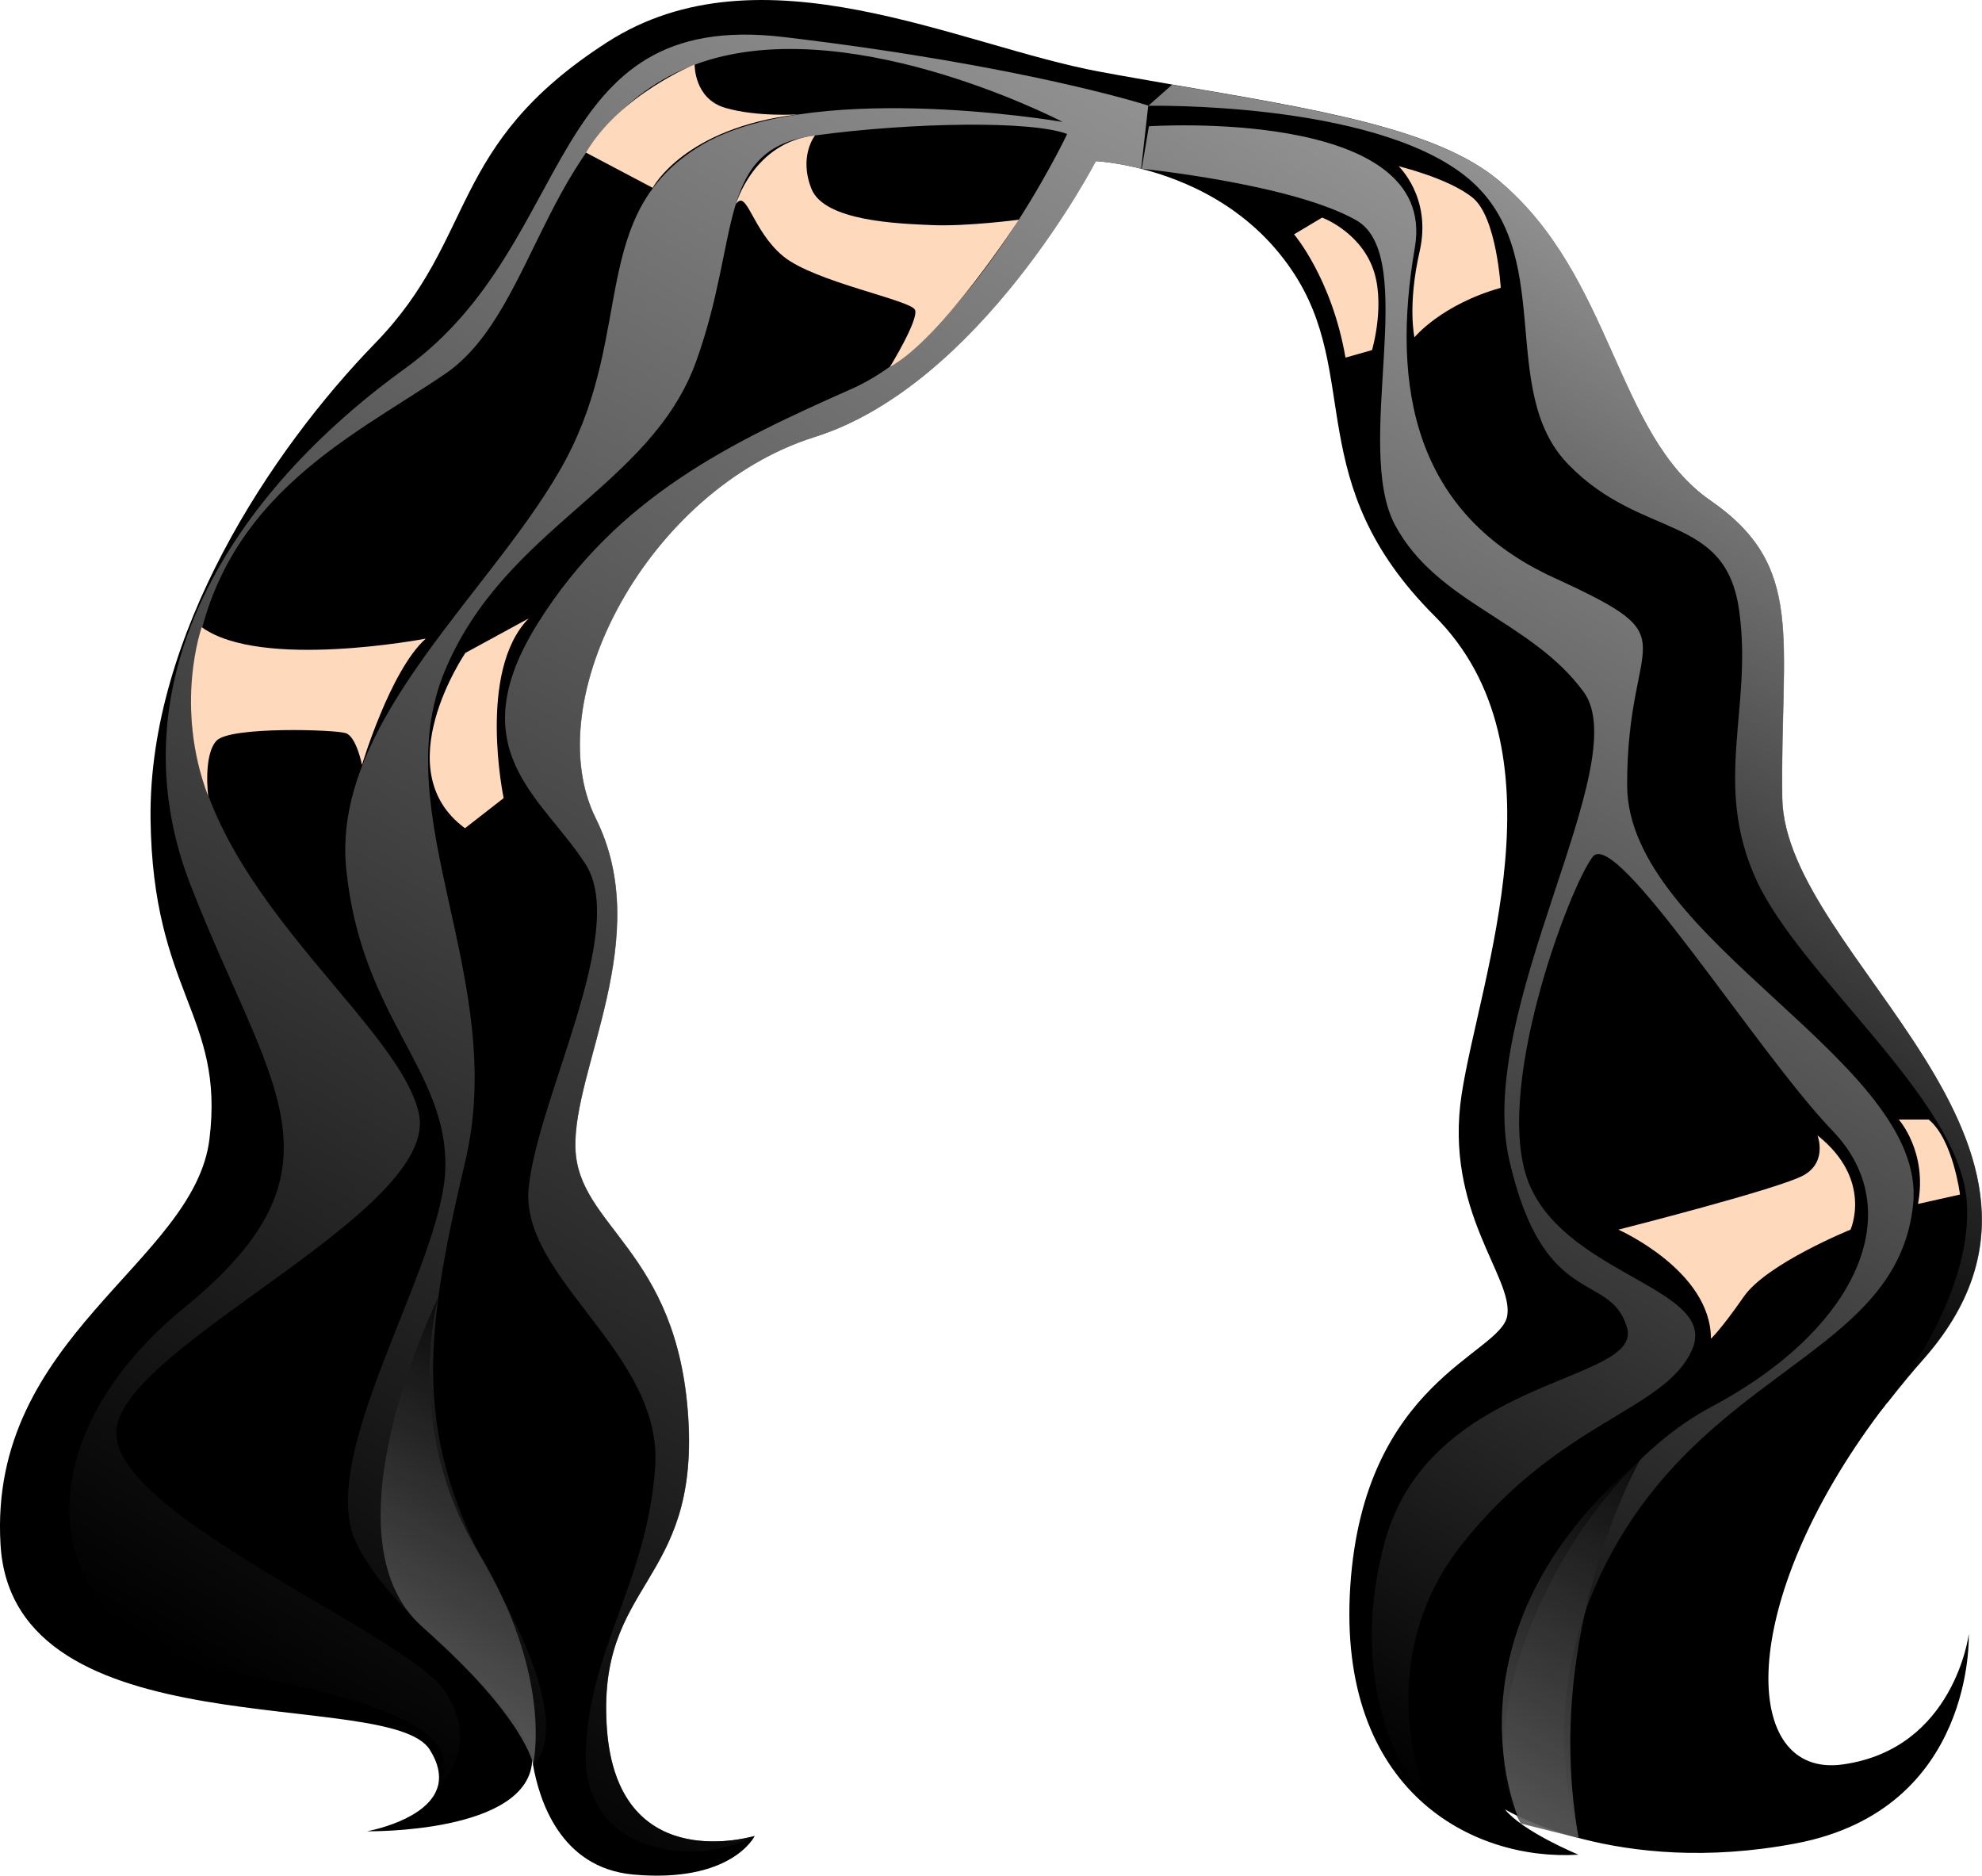 <?xml version="1.0" encoding="utf-8"?>
<svg viewBox="-0.005 -0.003 94.858 89.757" xmlns="http://www.w3.org/2000/svg" xmlns:xlink="http://www.w3.org/1999/xlink">
  <defs>
    <linearGradient id="f" x1="10.08" y1="80.34" x2="53.9" y2="4.45" gradientUnits="userSpaceOnUse">
      <stop offset="0" style="stop-color: currentColor;"/>
      <stop offset="1" style="stop-color: rgb(207, 207, 207);"/>
    </linearGradient>
    <linearGradient id="g" x1="48.92" y1="75.29" x2="82.35" y2="17.39" xlink:href="#f"/>
    <linearGradient id="h" x1="64.12" y1="51.57" x2="84.68" y2="15.97" xlink:href="#f"/>
    <linearGradient id="i" x1="18.98" y1="80.64" x2="27.51" y2="65.86" gradientUnits="userSpaceOnUse">
      <stop offset="0" style="stop-color: rgb(119, 119, 119);"/>
      <stop offset="1" style="stop-color: currentColor;"/>
    </linearGradient>
    <linearGradient id="j" x1="71.78" y1="86.68" x2="80.76" y2="71.12" xlink:href="#i"/>
  </defs>
  <g style="isolation:isolate;" transform="matrix(1, 0, 0, 1, 0, -1.7763568394002505e-15)">
    <g id="b">
      <g id="c">
        <path d="M94.22,78.2s.32,8.38-8.27,10.01c-8.59,1.63-13.93-1.63-13.93-1.63.87,1.08,3.52,2.17,3.52,2.17-5.07.32-11.57-3.04-10.92-12.86.65-9.81,7.18-11.07,7.51-12.92.32-1.85-3.04-5.01-2.18-10.61.86-5.6,5.12-16.48-1.3-22.89-6.42-6.42-3.44-11.53-6.82-16.53-2.08-3.09-5.17-4.35-7.23-4.87-1.27-.32-2.16-.36-2.16-.36,0,0-5.52,10.7-13.46,13.2-7.95,2.5-13.3,12.57-10.47,18.26,2.82,5.67-1.09,11.94-.98,15.75.1,3.8,4.89,4.86,5.4,12.91.51,8.05-4.42,7.83-3.89,14.94.52,6.79,6.5,5.24,7.05,5.09.01,0,.02,0,.03-.01,0,0-1.09,2.28-5.83,1.85-3.51-.33-4.5-3.61-4.79-5.28,0-.02,0-.05-.01-.07,0-.06-.01-.1-.02-.15-.13,3.56-7.91,3.43-7.91,3.43,0,0,2.99-.53,3.4-2.19,0-.01,0-.02.01-.03.1-.47.01-1.03-.41-1.69-1.93-3.04-19.97.15-20.54-9.82-.59-9.95,9.28-13.47,10-19.4.73-5.94-2.72-6.97-2.82-15.32-.1-8.83,5.81-17.68,10.75-22.76,4.93-5.07,3.41-9.45,11.1-14.4,7.37-4.74,16.84.17,23.59,1.41,1.17.22,2.32.41,3.44.61,6.84,1.17,12.68,2.11,15.64,4.59,5.49,4.59,5.58,12.17,10.15,15.33s3.32,6.6,3.42,14.21c.11,7.61,15.78,16.64,6.75,26.87-.53.6-1.03,1.19-1.48,1.79-.07.09-.13.16-.18.23-.08.08-.15.17-.21.26-.08.1-.14.17-.16.21h-.01c-6.98,9.29-6.69,17.6-1.8,16.9,5.33-.75,6.02-6.23,6.02-6.23Z" style="stroke-width: 0px;"/>
        <path d="M54.95,5.05l-.34,3.02c-1.27-.32-2.16-.36-2.16-.36,0,0-5.52,10.7-13.46,13.2-7.95,2.5-13.3,12.57-10.47,18.26,2.82,5.67-1.09,11.94-.98,15.75.1,3.8,4.89,4.86,5.4,12.91.51,8.05-4.42,7.83-3.89,14.94.52,6.79,6.5,5.24,7.05,5.09-2.77,1.52-8.22.92-8.07-4,.14-4.95,2.93-8.14,3.32-13.64.4-5.49-6.52-9.06-6.05-13.42.47-4.36,4.75-12.24,2.73-15.43-2.02-3.19-6.11-5.44-2.3-11.54,3.81-6.09,9.31-8.69,15.04-11.23,5.73-2.55,10.3-12.19,10.3-12.19-1.66-.64-7.33-.57-12.08.07-4.76.63-3.51,4.8-5.68,10.82-2.18,6.02-9.14,7.9-12.02,14.79s3.03,14.72.98,23.45c-2.06,8.73-2.51,13.25,1.47,20.37,3.98,7.13,1.78,8.52,1.78,8.52,0-.02,0-.05-.01-.07,0-.06,0-.11-.01-.17t-.01-.02s0-.03-.01-.05c-.54-2.99-6.37-6.19-8.4-10.21-2.1-4.16,4.13-13.32,4.23-18.04.09-4.73-4.06-7.2-4.75-14.35-.68-7.15,7.27-13.41,10.54-19.58,3.26-6.17,1.08-11.68,6.37-14.94,5.16-3.17,16.75-1.27,17.38-1.17-.49-.25-10.55-5.37-17.6-2.74-7.22,2.7-7.39,11.68-11.94,14.79-4.56,3.12-11.4,6.1-12.12,15.02-.73,8.92,9.78,15.66,10.85,20.37,1.06,4.72-14.34,11.17-14.48,15.24-.15,4.05,14,9.71,15.75,12.45,1.68,2.61-.15,4.34-.31,4.49v-.02c.99-2.03-.71-3.73-9.93-5.38-9.29-1.66-10.47-10.78-2.25-17.48,8.23-6.71,4.06-10.52.29-20.23-3.77-9.72,1.96-18.72,10.3-24.73C27.73,11.56,25.92.39,37.51,1.77c11.61,1.38,17.44,3.28,17.44,3.28Z" style="fill: url('#f'); mix-blend-mode: multiply; stroke-width: 0px; opacity: 0.7;"/>
        <path d="M54.61,8.07s7.25.73,10.3,2.47c3.05,1.74-.16,10.82,1.85,14.58s6.53,4.57,9.03,7.99c2.5,3.43-5.22,15.18-3.56,22.41,1.66,7.23,4.81,5.27,5.63,7.99.82,2.72-9.48,2.27-11.62,10.38-2.14,8.11,2.21,12.65,2.21,12.65,0,0-3.17-6.73,1.52-12.65,4.69-5.92,9.69-6.36,11-9.29s-5.83-3.52-7.74-7.83,1.87-14.32,2.99-15.77c1.12-1.45,7.86,9.35,11.49,13.12,3.63,3.77,1.28,9.43-5.81,13.2-7.09,3.77-11.99,15.35-9.11,19.93l2.78.7s-2.68-7.14,2.3-14.9c4.99-7.76,13.01-8.65,13.69-15.45.67-6.8-13.68-12.58-13.69-20.03-.01-7.45,3.18-6.87-3.49-9.92-6.67-3.05-7.83-9.06-6.67-15.81,1.16-6.74-12.73-5.8-12.73-5.8l-.34,2.02Z" style="fill: url('#g'); mix-blend-mode: multiply; stroke-width: 0px; opacity: 0.7;"/>
        <path d="M92.05,65.05c-.53.6-1.03,1.19-1.48,1.79,1.18-1.6,3.85-5.64,3.55-9.4-.39-4.85-7.95-10.72-10.07-15.34-2.11-4.63-.16-8.21-.82-12.89-.65-4.67-4.62-3.36-8.15-6.96-3.54-3.59-.44-10.26-4.97-13.84-4.52-3.57-15.16-3.35-15.16-3.35l1.14-1.01c6.84,1.17,12.68,2.11,15.64,4.59,5.49,4.59,5.58,12.17,10.15,15.33s3.32,6.6,3.42,14.21c.11,7.61,15.78,16.64,6.75,26.87Z" style="fill: url('#h'); mix-blend-mode: multiply; stroke-width: 0px; opacity: 0.7;"/>
        <path d="M25.51,84.42s-.38-2.23-5.29-6.56c-4.92-4.33.75-15.77.75-15.77,0,0-1.74,6.14,1.9,12.16,3.64,6.02,2.64,10.17,2.64,10.17Z" style="fill: url('#i'); mix-blend-mode: multiply; stroke-width: 0px; opacity: 0.7;"/>
        <path d="M72.77,87.26s-4.25-8.95,5.74-17.43c0,0-4.74,8.22-2.96,18.13l-2.78-.7Z" style="fill: url('#j'); mix-blend-mode: multiply; stroke-width: 0px; opacity: 0.7;"/>
        <path d="M48.76,10.51s-3.68,5.68-6.17,7.04c0,0,1.38-2.25,1.2-2.72-.18-.47-4.82-1.34-6.31-2.57-1.49-1.23-1.74-3.25-2.26-2.5,0,0,.84-2.96,3.78-3.28,0,0-.79.99-.17,2.55.62,1.56,4.17,1.67,5.8,1.74s4.14-.26,4.14-.26Z" style="fill:#ffd9bb; mix-blend-mode:soft-light; stroke-width:0px;"/>
        <path d="M31.23,8.99s1.5-2.88,6.96-3.52c0,0-1.97.13-3.48-.31-1.51-.44-1.47-2.08-1.47-2.08,0,0-3.56,1.44-5.2,4.22l3.2,1.69Z" style="fill:#ffd9bb; mix-blend-mode:soft-light; stroke-width:0px;"/>
        <path d="M61.92,11.2s1.81,2.1,2.47,5.91l1.27-.36s.69-2.32,0-4.02c-.69-1.7-2.39-2.32-2.39-2.32l-1.34.8Z" style="fill:#ffd9bb; mix-blend-mode:soft-light; stroke-width:0px;"/>
        <path d="M66.92,7.94s1.61,1.49,1.02,4.08-.25,4.12-.25,4.12c0,0,1.27-1.56,4.13-2.37,0,0-.19-3.35-1.33-4.3-1.14-.94-3.57-1.52-3.57-1.52Z" style="fill:#ffd9bb; mix-blend-mode:soft-light; stroke-width:0px;"/>
        <path d="M77.45,58.84s4.43,1.96,4.43,5.22c0,0,.48-.44,1.57-2.01,1.09-1.58,5.11-3.21,5.11-3.21,0,0,1.09-2.39-1.58-4.51,0,0,.49,1.25-.65,1.9-1.14.65-8.88,2.61-8.88,2.61Z" style="fill:#ffd9bb; mix-blend-mode:soft-light; stroke-width:0px;"/>
        <path d="M90.86,53.56s1.4,1.55.93,4.05l2.01-.45s-.33-2.63-1.5-3.59h-1.44Z" style="fill:#ffd9bb; mix-blend-mode:soft-light; stroke-width:0px;"/>
        <path d="M22.25,39.63l1.85-1.44s-1.28-6.08,1.2-8.6l-3.03,1.65s-3.83,5.6-.02,8.39Z" style="fill:#ffd9bb; mix-blend-mode:soft-light; stroke-width:0px;"/>
        <path d="M20.36,30.56s-7.88,1.51-10.71-.55c0,0-1.34,3.77.31,8.09,0,0-.25-1.97.4-2.66.65-.69,5.68-.53,6.18-.36.51.16.78,1.52.78,1.52,0,0,1.35-4.51,3.04-6.03Z" style="fill:#ffd9bb; mix-blend-mode:soft-light; stroke-width:0px;"/>
      </g>
    </g>
  </g>
</svg>